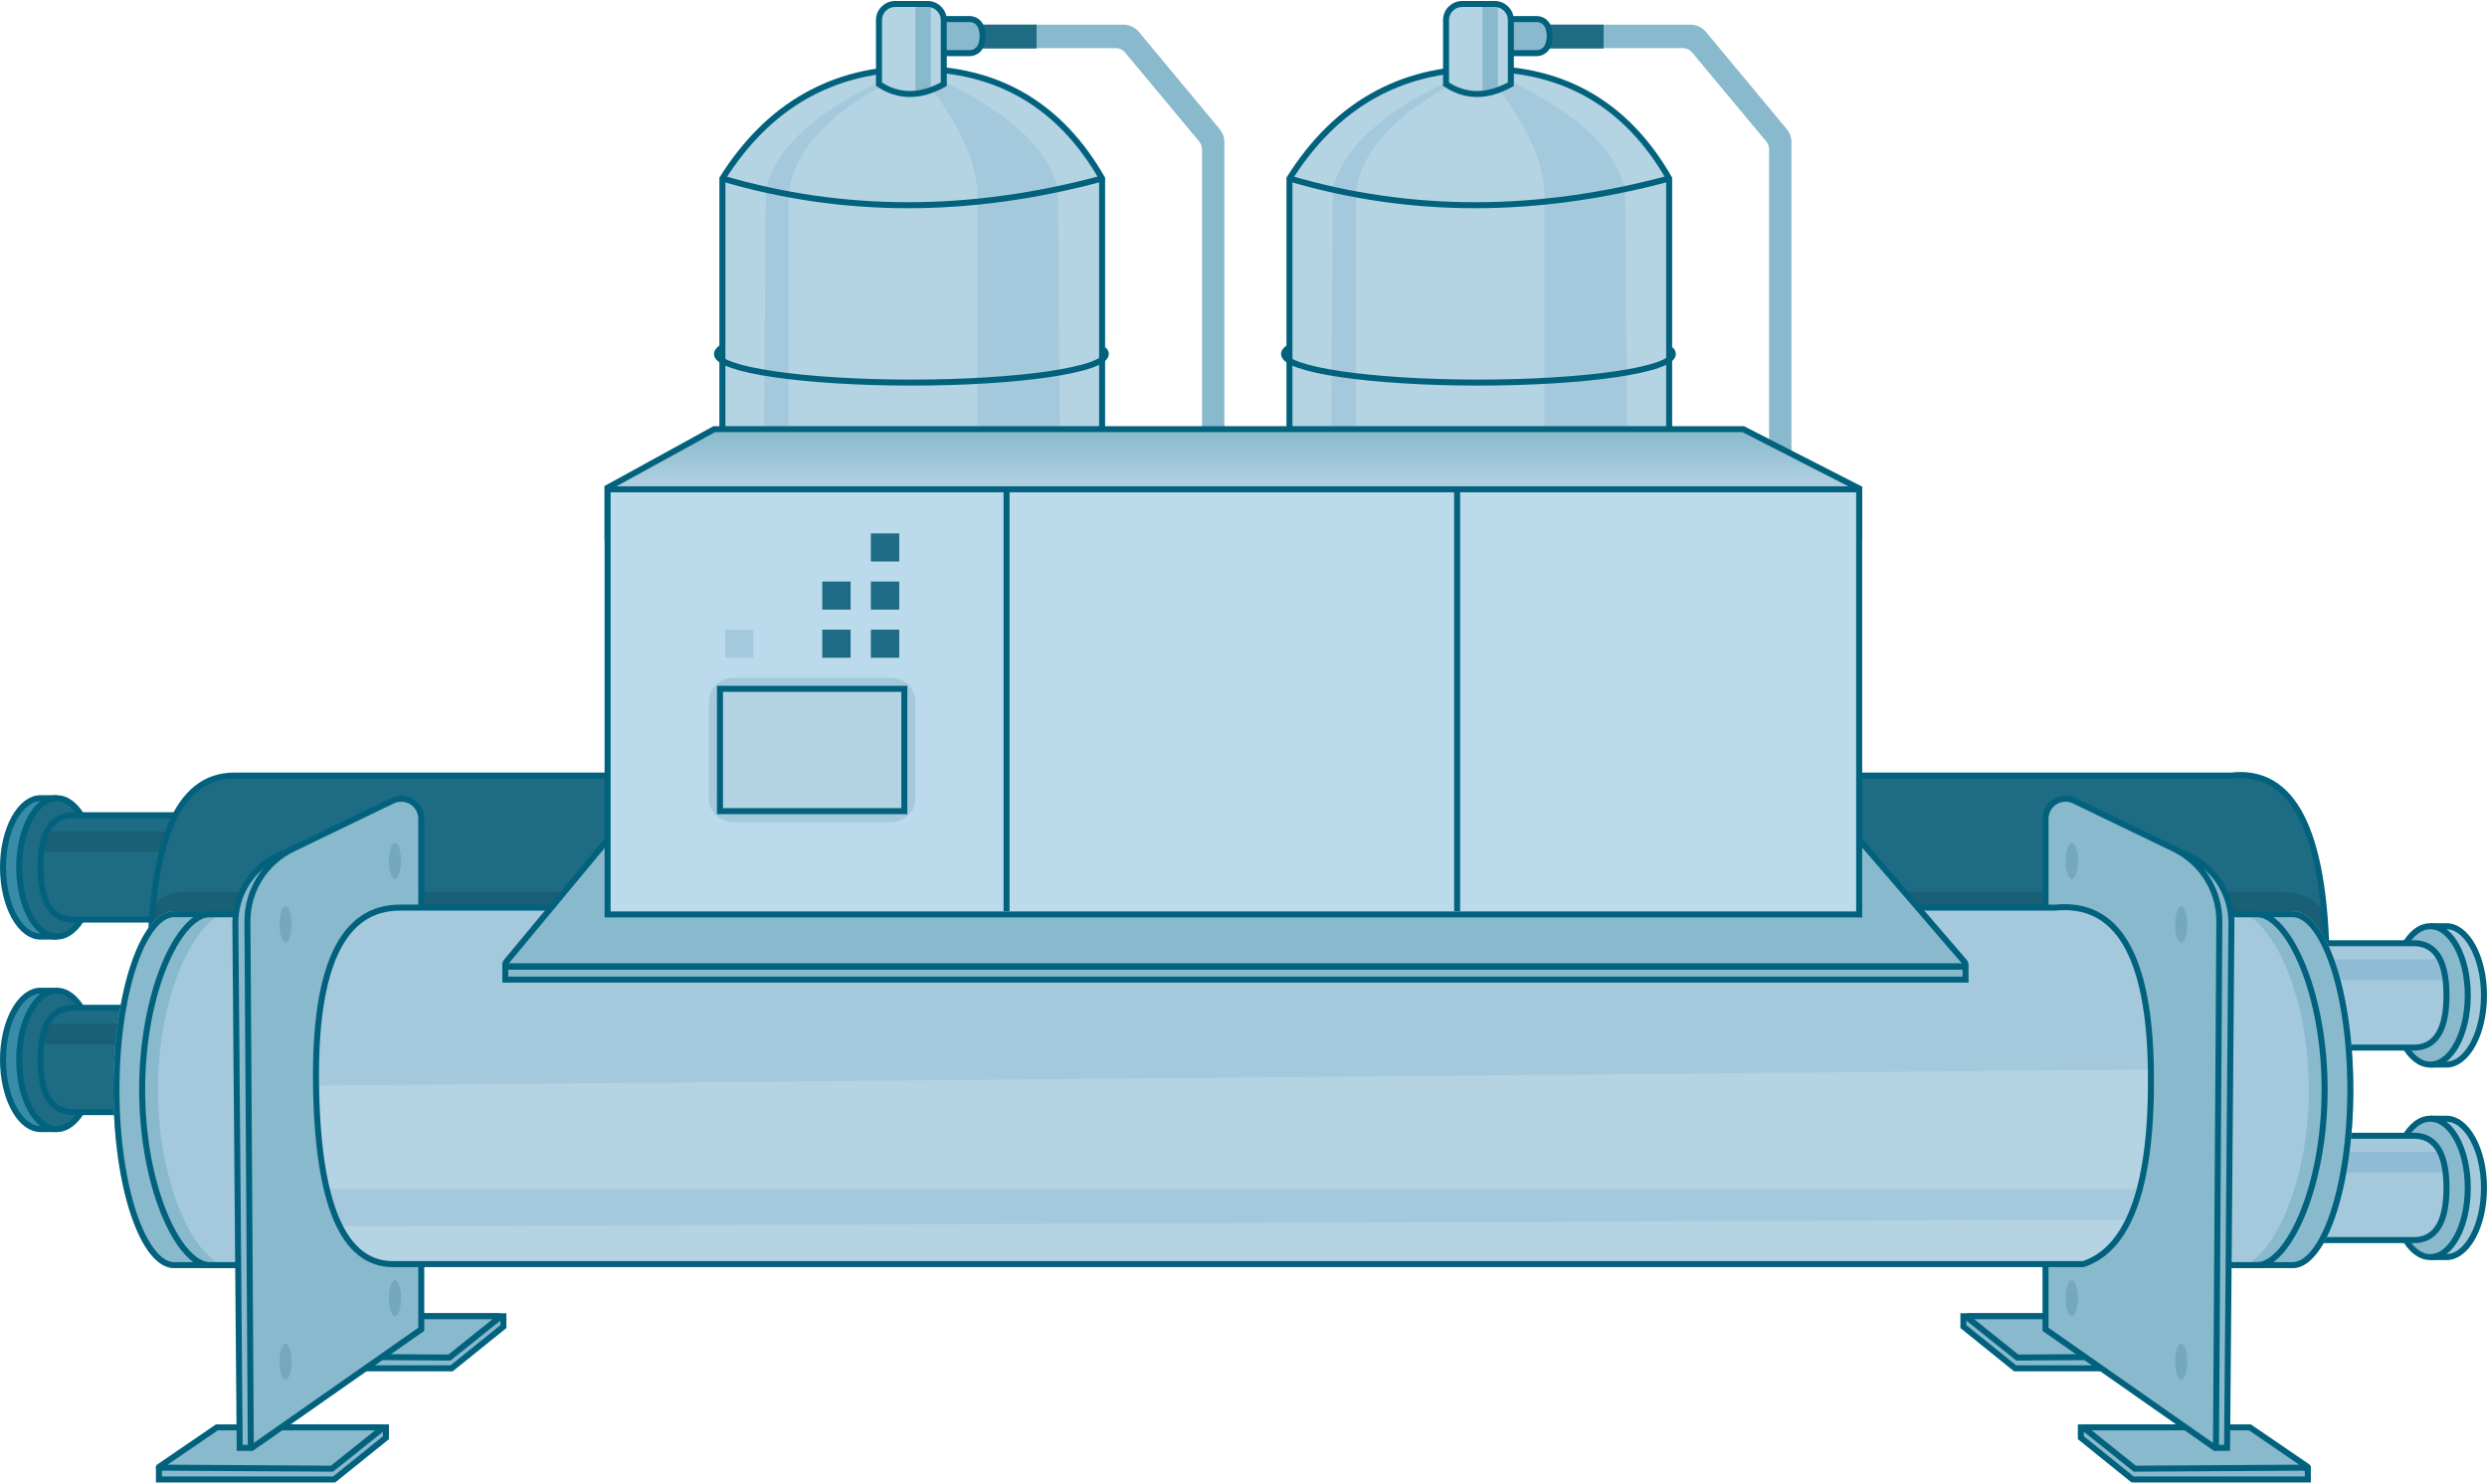 <?xml version="1.0" encoding="UTF-8"?>
<svg width="620px" height="370px" viewBox="0 0 620 370" version="1.1" xmlns="http://www.w3.org/2000/svg" xmlns:xlink="http://www.w3.org/1999/xlink">
    <!-- Generator: Sketch 63.1 (92452) - https://sketch.com -->
    <title>bush-chiller</title>
    <desc>Created with Sketch.</desc>
    <defs>
        <path d="M39.381,8.08248266e-13 L7.54,8.08248266e-13 C2.513,0.372 0,4.707 0,13.005 C0,21.303 2.513,25.638 7.54,26.011 L39.381,26.011 L39.381,8.08248266e-13 Z" id="path-1"></path>
        <path d="M39.381,8.08248266e-13 L7.54,8.08248266e-13 C2.513,0.372 0,4.707 0,13.005 C0,21.303 2.513,25.638 7.54,26.011 L39.381,26.011 L39.381,8.08248266e-13 Z" id="path-3"></path>
        <path d="M39.381,8.08248266e-13 L7.54,8.08248266e-13 C2.513,0.372 0,4.707 0,13.005 C0,21.303 2.513,25.638 7.54,26.011 L39.381,26.011 L39.381,8.08248266e-13 Z" id="path-5"></path>
        <path d="M39.381,8.08248266e-13 L7.54,8.08248266e-13 C2.513,0.372 0,4.707 0,13.005 C0,21.303 2.513,25.638 7.54,26.011 L39.381,26.011 L39.381,8.08248266e-13 Z" id="path-7"></path>
        <linearGradient x1="49.287%" y1="0%" x2="49.287%" y2="58.597%" id="linearGradient-9">
            <stop stop-color="#89B9CD" offset="0%"></stop>
            <stop stop-color="#B4D3E3" offset="100%"></stop>
        </linearGradient>
    </defs>
    <g id="Page-1" stroke="none" stroke-width="1" fill="none" fill-rule="evenodd">
        <g id="bush-chiller-updated-copy" transform="translate(-61, -41)">
            <g id="bush-chiller" transform="translate(61, 41)">
                <g id="in-pipe" transform="translate(0, 198.273)">
                    <g id="Group-2" stroke="#02627E" stroke-width="1.5">
                        <path d="M13.387,0.75 L10.098,0.75 C8.885,0.75 7.734,1.189 6.682,1.966 C5.522,2.823 4.485,4.083 3.612,5.639 C1.837,8.803 0.75,13.175 0.75,18 C0.75,22.825 1.837,27.198 3.612,30.361 C4.485,31.918 5.522,33.178 6.682,34.034 C7.734,34.811 8.885,35.25 10.098,35.25 L13.387,35.25 L13.387,0.75 Z" id="Path" fill="#388CA8"></path>
                        <ellipse id="Oval" fill="#1E6B84" cx="14.137" cy="18" rx="9.348" ry="17.25"></ellipse>
                    </g>
                    <path d="M49.478,5 L17.638,5 C12.611,5.372 10.098,9.708 10.098,18.005 C10.098,26.303 12.611,30.638 17.638,31.011 L49.478,31.011 L49.478,5 Z" id="Path-65" fill="#B4D3E3"></path>
                    <g id="Path" transform="translate(10.098, 5)">
                        <mask id="mask-2" fill="white">
                            <use xlink:href="#path-1"></use>
                        </mask>
                        <use id="Mask" fill="#1E6B84" xlink:href="#path-1"></use>
                        <path d="M0.412,4 C0.137,5.506 9.43481895e-13,7.229 9.43481895e-13,9.167 L42.702,9.167 L42.702,4 L0.412,4 Z" fill="#195F76" mask="url(#mask-2)"></path>
                    </g>
                    <path d="M49.478,5 L17.638,5 C12.611,5.372 10.098,9.708 10.098,18.005 C10.098,26.303 12.611,30.638 17.638,31.011 L49.478,31.011 L49.478,5 Z" id="Path-65-Copy" stroke="#02627E" stroke-width="1.5"></path>
                </g>
                <g id="in-pipe-copy-2" transform="translate(0, 246.274)">
                    <g id="Group-2" stroke="#02627E" stroke-width="1.5">
                        <path d="M13.387,0.75 L10.098,0.75 C8.885,0.75 7.734,1.189 6.682,1.966 C5.522,2.823 4.485,4.083 3.612,5.639 C1.837,8.803 0.75,13.175 0.75,18 C0.75,22.825 1.837,27.198 3.612,30.361 C4.485,31.918 5.522,33.178 6.682,34.034 C7.734,34.811 8.885,35.25 10.098,35.25 L13.387,35.25 L13.387,0.75 Z" id="Path" fill="#388CA8"></path>
                        <ellipse id="Oval" fill="#1E6B84" cx="14.137" cy="18" rx="9.348" ry="17.25"></ellipse>
                    </g>
                    <path d="M49.478,5 L17.638,5 C12.611,5.372 10.098,9.708 10.098,18.005 C10.098,26.303 12.611,30.638 17.638,31.011 L49.478,31.011 L49.478,5 Z" id="Path-65" fill="#B4D3E3"></path>
                    <g id="Path" transform="translate(10.098, 5)">
                        <mask id="mask-4" fill="white">
                            <use xlink:href="#path-3"></use>
                        </mask>
                        <use id="Mask" fill="#1E6B84" xlink:href="#path-3"></use>
                        <path d="M0.412,4 C0.137,5.506 9.43481895e-13,7.229 9.43481895e-13,9.167 L42.702,9.167 L42.702,4 L0.412,4 Z" fill="#195F76" mask="url(#mask-4)"></path>
                    </g>
                    <path d="M49.478,5 L17.638,5 C12.611,5.372 10.098,9.708 10.098,18.005 C10.098,26.303 12.611,30.638 17.638,31.011 L49.478,31.011 L49.478,5 Z" id="Path-65-Copy" stroke="#02627E" stroke-width="1.5"></path>
                </g>
                <g id="Group-7" transform="translate(37.467, 193.241)">
                    <path d="M138.887,0.136 L518.744,0.136 C534.193,-1.636 542.129,13.894 542.554,46.726 C542.978,79.559 537.367,98.224 525.72,102.722 L138.887,102.722 L19.187,102.722 C6.854,102.722 0.465,85.602 0.02,51.361 C-0.425,17.12 6.582,0.045 21.041,0.136 L138.887,0.136 Z" id="cylinder-back" fill="#1E6B84"></path>
                    <path d="M0.44,32.946 L1.268,32.039 C2.973,30.171 5.386,29.106 7.915,29.106 L104.551,29.106 L104.551,29.106 L531.652,29.106 C535.724,29.106 539.569,30.981 542.076,34.19 L542.076,34.19 L542.076,34.19 L542.076,44.535 L0,44.535 L0.44,32.946 Z" id="Path-5" fill="#195F76"></path>
                    <path d="M138.887,0.136 L518.744,0.136 C534.193,-1.636 542.129,13.894 542.554,46.726 C542.978,79.559 537.367,98.224 525.72,102.722 L138.887,102.722 L19.187,102.722 C6.854,102.722 0.465,85.602 0.02,51.361 C-0.425,17.12 6.582,0.045 21.041,0.136 L138.887,0.136 Z" id="cylinder-back-copy" stroke="#02627E" stroke-width="1.5"></path>
                </g>
                <g id="outlets" transform="translate(580.619, 271.687) scale(-1, 1) translate(-580.619, -271.687) translate(541.239, 227.187)">
                    <g id="in-pipe" transform="translate(0, 3)">
                        <g id="Group-2" stroke="#02627E" stroke-width="1.5">
                            <path d="M13.387,0.75 L10.098,0.75 C8.885,0.75 7.734,1.189 6.682,1.966 C5.522,2.823 4.485,4.083 3.612,5.639 C1.837,8.803 0.75,13.175 0.75,18 C0.75,22.825 1.837,27.198 3.612,30.361 C4.485,31.918 5.522,33.178 6.682,34.034 C7.734,34.811 8.885,35.25 10.098,35.25 L13.387,35.25 L13.387,0.75 Z" id="Path" fill="#A5C9DC"></path>
                            <ellipse id="Oval" fill="#89B9CD" cx="14.137" cy="18" rx="9.348" ry="17.25"></ellipse>
                        </g>
                        <path d="M49.478,5 L17.638,5 C12.611,5.372 10.098,9.708 10.098,18.005 C10.098,26.303 12.611,30.638 17.638,31.011 L49.478,31.011 L49.478,5 Z" id="Path-65" fill="#B4D3E3"></path>
                        <g id="Path" transform="translate(10.098, 5)">
                            <mask id="mask-6" fill="white">
                                <use xlink:href="#path-5"></use>
                            </mask>
                            <use id="Mask" fill="#A5C9DC" xlink:href="#path-5"></use>
                            <path d="M0.412,4 C0.137,5.506 9.43481895e-13,7.229 9.43481895e-13,9.167 L42.702,9.167 L42.702,4 L0.412,4 Z" fill="#8FBCD4" mask="url(#mask-6)"></path>
                        </g>
                        <path d="M49.478,5 L17.638,5 C12.611,5.372 10.098,9.708 10.098,18.005 C10.098,26.303 12.611,30.638 17.638,31.011 L49.478,31.011 L49.478,5 Z" id="Path-65-Copy" stroke="#02627E" stroke-width="1.5"></path>
                    </g>
                    <g id="in-pipe-copy-2" transform="translate(0, 51)">
                        <g id="Group-2" stroke="#02627E" stroke-width="1.5">
                            <path d="M13.387,0.75 L10.098,0.75 C8.885,0.75 7.734,1.189 6.682,1.966 C5.522,2.823 4.485,4.083 3.612,5.639 C1.837,8.803 0.75,13.175 0.75,18 C0.75,22.825 1.837,27.198 3.612,30.361 C4.485,31.918 5.522,33.178 6.682,34.034 C7.734,34.811 8.885,35.25 10.098,35.25 L13.387,35.25 L13.387,0.75 Z" id="Path" fill="#A5C9DC"></path>
                            <ellipse id="Oval" fill="#89B9CD" cx="14.137" cy="18" rx="9.348" ry="17.25"></ellipse>
                        </g>
                        <path d="M49.478,5 L17.638,5 C12.611,5.372 10.098,9.708 10.098,18.005 C10.098,26.303 12.611,30.638 17.638,31.011 L49.478,31.011 L49.478,5 Z" id="Path-65" fill="#B4D3E3"></path>
                        <g id="Path" transform="translate(10.098, 5)">
                            <mask id="mask-8" fill="white">
                                <use xlink:href="#path-7"></use>
                            </mask>
                            <use id="Mask" fill="#A5C9DC" xlink:href="#path-7"></use>
                            <path d="M0.412,4 C0.137,5.506 9.43481895e-13,7.229 9.43481895e-13,9.167 L42.702,9.167 L42.702,4 L0.412,4 Z" fill="#8FBCD4" mask="url(#mask-8)"></path>
                        </g>
                        <path d="M49.478,5 L17.638,5 C12.611,5.372 10.098,9.708 10.098,18.005 C10.098,26.303 12.611,30.638 17.638,31.011 L49.478,31.011 L49.478,5 Z" id="Path-65-Copy" stroke="#02627E" stroke-width="1.5"></path>
                    </g>
                    <g id="Group-2-Copy" transform="translate(33.322, 0)">
                        <path d="M15.146,0 C6.781,0 0,19.923 0,44.5 C0,69.077 6.781,89.001 15.146,89.001 L38.371,89.001 L38.371,0 L15.146,0 Z" id="Path" fill="#89B9CD"></path>
                        <path d="M30.009,0 C21.025,0 11.107,19.923 11.107,44.5 C11.107,69.077 21.025,89.001 30.009,89.001 L45.439,89.001 L45.439,0 L30.009,0 Z" id="Path-Copy-2" fill="#A5C9DC"></path>
                        <path d="M37.621,0.75 L24.004,0.75 C22.027,0.75 20.028,2.018 18.118,4.183 C16.032,6.546 14.07,9.985 12.394,14.224 C9.27,22.122 7.154,32.778 7.154,44.5 C7.154,56.223 9.27,66.878 12.394,74.777 C14.07,79.015 16.032,82.454 18.118,84.817 C20.028,86.982 22.027,88.251 24.004,88.251 L37.621,88.251 L37.621,0.75 Z" id="Path-Copy-3" stroke="#02627E" stroke-width="1.5"></path>
                        <path d="M37.621,0.75 L15.146,0.75 C13.284,0.75 11.539,1.892 9.934,3.846 C8.126,6.046 6.508,9.275 5.146,13.276 C2.426,21.267 0.75,32.307 0.75,44.5 C0.75,56.694 2.426,67.734 5.146,75.725 C6.508,79.726 8.126,82.955 9.934,85.155 C11.539,87.109 13.284,88.251 15.146,88.251 L37.621,88.251 L37.621,0.75 Z" id="Path-Copy" stroke="#02627E" stroke-width="1.5"></path>
                    </g>
                </g>
                <g id="Group-3-Copy" transform="translate(532.151, 282.502) scale(-1, 1) translate(-532.151, -282.502) translate(488.731, 196.001)">
                    <g id="stand" transform="translate(0, 159.895)" fill="#89B9CD" stroke="#02627E" stroke-width="1.5">
                        <polygon id="Path-61" points="0.231 10.298 0.231 12.983 43.925 12.983 56.821 2.582 56.821 -6.17662762e-13 30.293 -6.17288511e-13"></polygon>
                        <path d="M14.677,-9.09501345e-13 L0.264,9.858 C0.218,9.889 0.207,9.952 0.238,9.997 C0.257,10.024 0.287,10.04 0.32,10.041 L43.38,10.298 L43.38,10.298 L55.793,0.356 C55.879,0.287 55.893,0.161 55.824,0.075 C55.786,0.028 55.728,-9.0379485e-13 55.668,-9.09501345e-13 L14.677,-9.09501345e-13 L14.677,-9.09501345e-13 Z" id="Path-62"></path>
                    </g>
                    <g id="stand-copy" transform="translate(29.283, 132.186)" fill="#89B9CD" stroke="#02627E" stroke-width="1.5">
                        <polygon id="Path-61" points="0.231 10.298 0.231 12.983 43.925 12.983 56.821 2.582 56.821 -6.17662762e-13 30.293 -6.17288511e-13"></polygon>
                        <path d="M14.677,-9.09501345e-13 L0.264,9.858 C0.218,9.889 0.207,9.952 0.238,9.997 C0.257,10.024 0.287,10.04 0.32,10.041 L43.38,10.298 L43.38,10.298 L55.793,0.356 C55.879,0.287 55.893,0.161 55.824,0.075 C55.786,0.028 55.728,-9.12648879e-13 55.668,-9.09501345e-13 L14.677,-9.09501345e-13 L14.677,-9.09501345e-13 Z" id="Path-62"></path>
                    </g>
                    <g id="Group" transform="translate(19.185, 0)">
                        <path d="M3.957,165.001 L1.181,165.001 L0.1,34.236 C0.039,26.866 4.365,20.164 11.107,17.185 L11.107,17.185 L11.107,17.185 L11.107,159.442 L3.957,165.001 Z" id="Path-58" stroke="#02627E" stroke-width="1.5" fill="#89B9CD"></path>
                        <path d="M35.059,15.64 L10.202,3.646 C7.715,2.446 4.726,3.49 3.526,5.977 C3.199,6.654 3.029,7.397 3.029,8.15 L3.029,135.438 L3.029,135.438 L45.209,164.975 C45.299,165.038 45.424,165.016 45.487,164.926 C45.51,164.892 45.523,164.853 45.523,164.812 L46.367,33.782 C46.417,26.058 42.015,18.997 35.059,15.64 Z" id="Path-60-Copy" stroke="#02627E" stroke-width="1.5" fill="#89B9CD" transform="translate(24.739, 82.689) scale(-1, 1) translate(-24.739, -82.689) "></path>
                        <ellipse id="Oval" fill="#74A8BD" cx="12.622" cy="34.5" rx="1.515" ry="4.5"></ellipse>
                        <ellipse id="Oval-Copy" fill="#74A8BD" cx="39.885" cy="18.686" rx="1.515" ry="4.5"></ellipse>
                        <ellipse id="Oval-Copy-3" fill="#74A8BD" cx="12.622" cy="143.501" rx="1.515" ry="4.5"></ellipse>
                        <ellipse id="Oval-Copy-2" fill="#74A8BD" cx="39.885" cy="127.686" rx="1.515" ry="4.5"></ellipse>
                    </g>
                </g>
                <g id="outlets-copy" transform="translate(28.228, 227.187)">
                    <g id="Group-2-Copy" transform="translate(0.054, 0)">
                        <path d="M15.146,0 C6.781,0 0,19.923 0,44.5 C0,69.077 6.781,89.001 15.146,89.001 L38.371,89.001 L38.371,0 L15.146,0 Z" id="Path" fill="#89B9CD"></path>
                        <path d="M30.009,0 C21.025,0 11.107,19.923 11.107,44.5 C11.107,69.077 21.025,89.001 30.009,89.001 L45.439,89.001 L45.439,0 L30.009,0 Z" id="Path-Copy-2" fill="#A5C9DC"></path>
                        <path d="M37.621,0.75 L24.004,0.75 C22.027,0.75 20.028,2.018 18.118,4.183 C16.032,6.546 14.07,9.985 12.394,14.224 C9.27,22.122 7.154,32.778 7.154,44.5 C7.154,56.223 9.27,66.878 12.394,74.777 C14.07,79.015 16.032,82.454 18.118,84.817 C20.028,86.982 22.027,88.251 24.004,88.251 L37.621,88.251 L37.621,0.75 Z" id="Path-Copy-3" stroke="#02627E" stroke-width="1.5"></path>
                        <path d="M37.621,0.75 L15.146,0.75 C13.284,0.75 11.539,1.892 9.934,3.846 C8.126,6.046 6.508,9.275 5.146,13.276 C2.426,21.267 0.75,32.307 0.75,44.5 C0.75,56.694 2.426,67.734 5.146,75.725 C6.508,79.726 8.126,82.955 9.934,85.155 C11.539,87.109 13.284,88.251 15.146,88.251 L37.621,88.251 L37.621,0.75 Z" id="Path-Copy" stroke="#02627E" stroke-width="1.5"></path>
                    </g>
                </g>
                <g id="Group-3-Copy-2" transform="translate(39.389, 196.001)">
                    <g id="stand" transform="translate(0, 159.895)" fill="#89B9CD" stroke="#02627E" stroke-width="1.5">
                        <polygon id="Path-61" points="0.231 10.298 0.231 12.983 43.925 12.983 56.821 2.582 56.821 -6.17662762e-13 30.293 -6.17288511e-13"></polygon>
                        <path d="M14.677,-9.09501345e-13 L0.264,9.858 C0.218,9.889 0.207,9.952 0.238,9.997 C0.257,10.024 0.287,10.04 0.32,10.041 L43.38,10.298 L43.38,10.298 L55.793,0.356 C55.879,0.287 55.893,0.161 55.824,0.075 C55.786,0.028 55.728,-9.12315812e-13 55.668,-9.09501345e-13 L14.677,-9.09501345e-13 L14.677,-9.09501345e-13 Z" id="Path-62"></path>
                    </g>
                    <g id="stand-copy" transform="translate(29.283, 132.186)" fill="#89B9CD" stroke="#02627E" stroke-width="1.5">
                        <polygon id="Path-61" points="0.231 10.298 0.231 12.983 43.925 12.983 56.821 2.582 56.821 -6.17662762e-13 30.293 -6.17288511e-13"></polygon>
                        <path d="M14.677,-9.09501345e-13 L0.264,9.858 C0.218,9.889 0.207,9.952 0.238,9.997 C0.257,10.024 0.287,10.04 0.32,10.041 L43.38,10.298 L43.38,10.298 L55.793,0.356 C55.879,0.287 55.893,0.161 55.824,0.075 C55.786,0.028 55.728,-9.04072406e-13 55.668,-9.09501345e-13 L14.677,-9.09501345e-13 L14.677,-9.09501345e-13 Z" id="Path-62"></path>
                    </g>
                    <g id="Group" transform="translate(19.185, 0)">
                        <path d="M3.957,165.001 L1.181,165.001 L0.1,34.236 C0.039,26.866 4.365,20.164 11.107,17.185 L11.107,17.185 L11.107,17.185 L11.107,159.442 L3.957,165.001 Z" id="Path-58" stroke="#02627E" stroke-width="1.5" fill="#89B9CD"></path>
                        <path d="M35.059,15.64 L10.202,3.646 C7.715,2.446 4.726,3.49 3.526,5.977 C3.199,6.654 3.029,7.397 3.029,8.15 L3.029,135.438 L3.029,135.438 L45.209,164.975 C45.299,165.038 45.424,165.016 45.487,164.926 C45.51,164.892 45.523,164.853 45.523,164.812 L46.367,33.782 C46.417,26.058 42.015,18.997 35.059,15.64 Z" id="Path-60-Copy" stroke="#02627E" stroke-width="1.5" fill="#89B9CD" transform="translate(24.739, 82.689) scale(-1, 1) translate(-24.739, -82.689) "></path>
                        <ellipse id="Oval" fill="#74A8BD" cx="12.622" cy="34.5" rx="1.515" ry="4.5"></ellipse>
                        <ellipse id="Oval-Copy" fill="#74A8BD" cx="39.885" cy="18.686" rx="1.515" ry="4.5"></ellipse>
                        <ellipse id="Oval-Copy-3" fill="#74A8BD" cx="12.622" cy="143.501" rx="1.515" ry="4.5"></ellipse>
                        <ellipse id="Oval-Copy-2" fill="#74A8BD" cx="39.885" cy="127.686" rx="1.515" ry="4.5"></ellipse>
                    </g>
                </g>
                <g id="Group-3" transform="translate(78.769, 226.187)">
                    <path d="M78.4,0.118 L433.629,0.118 C449.077,-1.418 457.014,12.038 457.439,40.485 C457.863,68.931 452.252,85.103 440.605,89.001 L78.4,89.001 L19.187,89.001 C6.854,89.001 0.465,74.167 0.02,44.5 C-0.425,14.833 6.582,0.039 21.041,0.118 L78.4,0.118 Z" id="cylinder-front" fill="#B4D3E3"></path>
                    <path d="M0.02,44.5 C-0.425,14.833 6.582,0.039 21.041,0.118 L78.4,0.118 L433.629,0.118 C449.077,-1.418 457.014,12.038 457.439,40.485 L0.02,44.5 Z" id="Path" fill="#A5C9DC"></path>
                    <path d="M2.546,70.263 L454.391,70.263 C453.914,72.767 453.1,75.318 451.95,77.916 L5.763,79.585 L2.546,70.263 Z" id="Path-64" fill="#A5C9DC"></path>
                    <path d="M78.4,0.118 L433.629,0.118 C449.077,-1.418 457.014,12.038 457.439,40.485 C457.863,68.931 452.252,85.103 440.605,89.001 L78.4,89.001 L19.187,89.001 C6.854,89.001 0.465,74.167 0.02,44.5 C-0.425,14.833 6.582,0.039 21.041,0.118 L78.4,0.118 Z" id="cylinder-front-copy" stroke="#02627E" stroke-width="1.5"></path>
                </g>
                <g id="Group-5" transform="translate(125.218, 191.001)">
                    <polygon id="Path-63" fill="#89B9CD" points="27.399 0 337.124 1.6653467e-15 337.124 17 364.523 50 8.75167461e-13 50 27.399 17"></polygon>
                    <path d="M364.783,49.97 L0.75,49.97 L0.75,53.25 L364.783,53.25 L364.783,49.97 Z" id="Rectangle" stroke="#02627E" stroke-width="1.5" fill="#89B9CD"></path>
                    <polygon id="Path-63-Copy-2" fill="#89B9CD" points="27.263 0 337.259 0 337.259 17 27.263 17"></polygon>
                    <path d="M27.399,0 L337.124,0 L337.124,17 L364.537,48.844 C364.789,49.137 364.756,49.579 364.463,49.831 C364.336,49.94 364.174,50 364.006,50 L1.491,50 C1.104,50 0.791,49.687 0.791,49.3 C0.791,49.137 0.848,48.979 0.952,48.853 L27.399,17 L27.399,17 L27.399,0 Z" id="Path-63-Copy" stroke="#02627E" stroke-width="1.5"></path>
                </g>
                <g id="tomb" transform="translate(178.735, 0.135)">
                    <path d="M64.53,6.008 L101.328,6.008 C102.814,6.008 104.223,6.669 105.173,7.812 L125.347,32.085 C126.093,32.983 126.502,34.113 126.502,35.281 L126.502,180.118 L126.502,180.118 L120.927,180.118 L120.927,37.078 C120.927,36.377 120.681,35.698 120.233,35.159 L101.741,12.946 C101.171,12.261 100.326,11.865 99.435,11.865 L64.53,11.865 L64.53,11.865 L64.53,6.008 Z" id="Path-2" fill="#89B9CD"></path>
                    <polygon id="Path-3" fill="#1E6B84" points="64.53 6.008 79.677 6.008 79.677 11.952 64.53 11.952"></polygon>
                    <path d="M1.355,189.367 L1.355,44.367 C12.863,26.122 28.904,17 49.478,17 C70.052,17 85.565,26.122 96.016,44.367 L96.016,189.052 C64.991,201.719 33.437,202.158 1.355,190.37 L1.352,189.787 L1.355,189.367 Z" id="Path-Copy-5" fill="#B4D3E3"></path>
                    <path d="M86.101,192.376 C77.659,194.981 69.854,196.915 64.892,197.632 L64.892,51.031 C65.685,41.454 60.547,30.111 49.478,17 C70.445,25.82 82.285,35.778 85,46.877 L86.101,185.687 L86.101,192.376 Z" id="Path" fill="#A5C9DC"></path>
                    <path d="M11.107,17 C32.074,25.82 43.914,35.778 46.629,46.877 L47.731,185.687 L47.731,192.376 C45.399,193.095 43.117,193.764 40.929,194.369 L40.929,47.699 C39.128,36.069 29.188,26.213 11.107,18.131 L11.119,17.549 L11.107,17 Z" id="Path" fill="#A5C9DC" transform="translate(29.419, 105.685) scale(-1, 1) translate(-29.419, -105.685) "></path>
                    <path d="M1.352,180.362 L1.355,44.367 C12.863,26.122 28.904,17 49.478,17 C70.052,17 85.565,26.122 96.016,44.367 L96.016,189.052 C64.991,201.719 33.437,202.158 1.355,190.37 L1.352,172.127 L1.352,180.362 Z" id="Path-Copy-7" stroke="#02627E" stroke-width="1.5"></path>
                    <path d="M1.355,44.367 C31.517,53.252 63.071,53.252 96.016,44.367" id="Path-67" stroke="#02627E" stroke-width="1.5"></path>
                    <path d="M1.335,86.455 C0.462,86.991 0,87.55 0,88.125 C0,92.065 21.7,95.259 48.468,95.259 C75.237,95.259 96.937,92.065 96.937,88.125 C96.937,87.757 96.748,87.396 96.384,87.044" id="Path" stroke="#02627E" stroke-width="1.5"></path>
                    <path d="M1.335,126.455 C0.462,126.991 0,127.55 0,128.125 C0,132.065 21.7,135.259 48.468,135.259 C75.237,135.259 96.937,132.065 96.937,128.125 C96.937,127.758 96.748,127.397 96.384,127.044" id="Path-Copy-4" stroke="#02627E" stroke-width="1.5"></path>
                    <path d="M62.972,4.615 L56.287,4.615 L56.287,13.115 L62.972,13.115 C63.614,13.115 64.222,12.915 64.725,12.564 C65.227,12.212 65.625,11.71 65.845,11.107 C66.375,9.66 66.375,8.071 65.845,6.623 C65.625,6.02 65.227,5.518 64.725,5.167 C64.222,4.816 63.614,4.615 62.972,4.615 Z" id="Rectangle" stroke="#02627E" stroke-width="1.5" fill="#89B9CD"></path>
                    <path d="M40.39,17.909 L40.39,4.859 C40.39,2.649 42.199,0.859 44.429,0.859 L52.507,0.859 C54.738,0.859 56.546,2.649 56.546,4.859 L56.546,20.865 C50.681,24.116 45.296,24.116 40.39,20.865 L40.388,18.813 L40.39,17.909 Z" id="Path" fill="#B4D3E3"></path>
                    <path d="M53.309,21.714 C51.666,22.419 50.389,22.861 49.478,23.039 L49.478,0.865 L53.309,0.865 L53.309,21.714 Z" id="Path" fill="#89B9CD"></path>
                    <path d="M40.39,17.909 L40.39,4.859 C40.39,2.649 42.199,0.859 44.429,0.859 L52.507,0.859 C54.738,0.859 56.546,2.649 56.546,4.859 L56.546,20.865 C50.681,24.116 45.296,24.116 40.39,20.865 L40.388,18.813 L40.39,17.909 Z" id="Path-Copy-6" stroke="#02627E" stroke-width="1.5"></path>
                </g>
                <g id="tomb-copy-2" transform="translate(320.102, 0.135)">
                    <path d="M64.53,6.008 L101.328,6.008 C102.814,6.008 104.223,6.669 105.173,7.812 L125.347,32.085 C126.093,32.983 126.502,34.113 126.502,35.281 L126.502,180.118 L126.502,180.118 L120.927,180.118 L120.927,37.078 C120.927,36.377 120.681,35.698 120.233,35.159 L101.741,12.946 C101.171,12.261 100.326,11.865 99.435,11.865 L64.53,11.865 L64.53,11.865 L64.53,6.008 Z" id="Path-2" fill="#89B9CD"></path>
                    <polygon id="Path-3" fill="#1E6B84" points="64.53 6.008 79.677 6.008 79.677 11.952 64.53 11.952"></polygon>
                    <path d="M1.355,189.367 L1.355,44.367 C12.863,26.122 28.904,17 49.478,17 C70.052,17 85.565,26.122 96.016,44.367 L96.016,189.052 C64.991,201.719 33.437,202.158 1.355,190.37 L1.352,189.787 L1.355,189.367 Z" id="Path-Copy-5" fill="#B4D3E3"></path>
                    <path d="M86.101,192.376 C77.659,194.981 69.854,196.915 64.892,197.632 L64.892,51.031 C65.685,41.454 60.547,30.111 49.478,17 C70.445,25.82 82.285,35.778 85,46.877 L86.101,185.687 L86.101,192.376 Z" id="Path" fill="#A5C9DC"></path>
                    <path d="M11.107,17 C32.074,25.82 43.914,35.778 46.629,46.877 L47.731,185.687 L47.731,192.376 C45.399,193.095 43.117,193.764 40.929,194.369 L40.929,47.699 C39.128,36.069 29.188,26.213 11.107,18.131 L11.119,17.549 L11.107,17 Z" id="Path" fill="#A5C9DC" transform="translate(29.419, 105.685) scale(-1, 1) translate(-29.419, -105.685) "></path>
                    <path d="M1.352,180.362 L1.355,44.367 C12.863,26.122 28.904,17 49.478,17 C70.052,17 85.565,26.122 96.016,44.367 L96.016,189.052 C64.991,201.719 33.437,202.158 1.355,190.37 L1.352,172.127 L1.352,180.362 Z" id="Path-Copy-7" stroke="#02627E" stroke-width="1.5"></path>
                    <path d="M1.355,44.367 C31.517,53.252 63.071,53.252 96.016,44.367" id="Path-67" stroke="#02627E" stroke-width="1.5"></path>
                    <path d="M1.335,86.455 C0.462,86.991 0,87.55 0,88.125 C0,92.065 21.7,95.259 48.468,95.259 C75.237,95.259 96.937,92.065 96.937,88.125 C96.937,87.757 96.748,87.396 96.384,87.044" id="Path" stroke="#02627E" stroke-width="1.5"></path>
                    <path d="M1.335,126.455 C0.462,126.991 0,127.55 0,128.125 C0,132.065 21.7,135.259 48.468,135.259 C75.237,135.259 96.937,132.065 96.937,128.125 C96.937,127.758 96.748,127.397 96.384,127.044" id="Path-Copy-4" stroke="#02627E" stroke-width="1.5"></path>
                    <path d="M62.972,4.615 L56.287,4.615 L56.287,13.115 L62.972,13.115 C63.614,13.115 64.222,12.915 64.725,12.564 C65.227,12.212 65.625,11.71 65.845,11.107 C66.375,9.66 66.375,8.071 65.845,6.623 C65.625,6.02 65.227,5.518 64.725,5.167 C64.222,4.816 63.614,4.615 62.972,4.615 Z" id="Rectangle" stroke="#02627E" stroke-width="1.5" fill="#89B9CD"></path>
                    <path d="M40.39,17.909 L40.39,4.859 C40.39,2.649 42.199,0.859 44.429,0.859 L52.507,0.859 C54.738,0.859 56.546,2.649 56.546,4.859 L56.546,20.865 C50.681,24.116 45.296,24.116 40.39,20.865 L40.388,18.813 L40.39,17.909 Z" id="Path" fill="#B4D3E3"></path>
                    <path d="M53.309,21.714 C51.666,22.419 50.389,22.861 49.478,23.039 L49.478,0.865 L53.309,0.865 L53.309,21.714 Z" id="Path" fill="#89B9CD"></path>
                    <path d="M40.39,17.909 L40.39,4.859 C40.39,2.649 42.199,0.859 44.429,0.859 L52.507,0.859 C54.738,0.859 56.546,2.649 56.546,4.859 L56.546,20.865 C50.681,24.116 45.296,24.116 40.39,20.865 L40.388,18.813 L40.39,17.909 Z" id="Path-Copy-6" stroke="#02627E" stroke-width="1.5"></path>
                </g>
                <polygon id="Path-51" stroke="#02627E" stroke-width="1.5" fill="url(#linearGradient-9)" points="151.472 121.607 178.06 107.001 434.57 107.001 463.487 121.797 463.487 134.001 151.472 134.001"></polygon>
                <polygon id="Path-50" fill="#BBDBEC" points="151.472 228.002 463.487 228.002 463.487 122.001 151.472 122.001"></polygon>
                <polygon id="Path-50-Copy" stroke="#02627E" stroke-width="1.5" points="151.472 228.002 463.487 228.002 463.487 122.001 151.472 122.001"></polygon>
                <path d="M182.716,169.001 L222.214,169.001 C225.527,169.001 228.214,171.688 228.214,175.001 L228.214,199.001 C228.214,202.315 225.527,205.001 222.214,205.001 L182.716,205.001 C179.402,205.001 176.716,202.315 176.716,199.001 L176.716,175.001 C176.716,171.688 179.402,169.001 182.716,169.001 Z" id="Rectangle" fill="#A5C9DC"></path>
                <rect id="Rectangle-Copy-6" fill="#B4D3E3" x="178.735" y="171.001" width="47.459" height="32" rx="5"></rect>
                <rect id="Rectangle-Copy" stroke="#02627E" stroke-width="1.5" x="179.485" y="171.751" width="45.959" height="30.5"></rect>
                <rect id="Rectangle" fill="#1D6B84" x="204.989" y="157.001" width="7.068" height="7"></rect>
                <rect id="Rectangle-Copy-7" fill="#A5C9DC" x="180.755" y="157.001" width="7.068" height="7"></rect>
                <rect id="Rectangle-Copy-2" fill="#1D6B84" x="217.106" y="157.001" width="7.068" height="7"></rect>
                <rect id="Rectangle-Copy-4" fill="#1D6B84" x="204.989" y="145.001" width="7.068" height="7"></rect>
                <rect id="Rectangle-Copy-3" fill="#1D6B84" x="217.106" y="145.001" width="7.068" height="7"></rect>
                <rect id="Rectangle-Copy-5" fill="#1D6B84" x="217.106" y="133.001" width="7.068" height="7"></rect>
                <g id="Group-6" transform="translate(250.428, 122.001)" stroke="#02627E" stroke-width="1.5">
                    <line x1="0.505" y1="-9.16617631e-13" x2="0.505" y2="105.186" id="Path-4"></line>
                    <line x1="112.827" y1="-9.16617631e-13" x2="112.827" y2="105.186" id="Path-4-Copy"></line>
                </g>
            </g>
        </g>
    </g>
</svg>